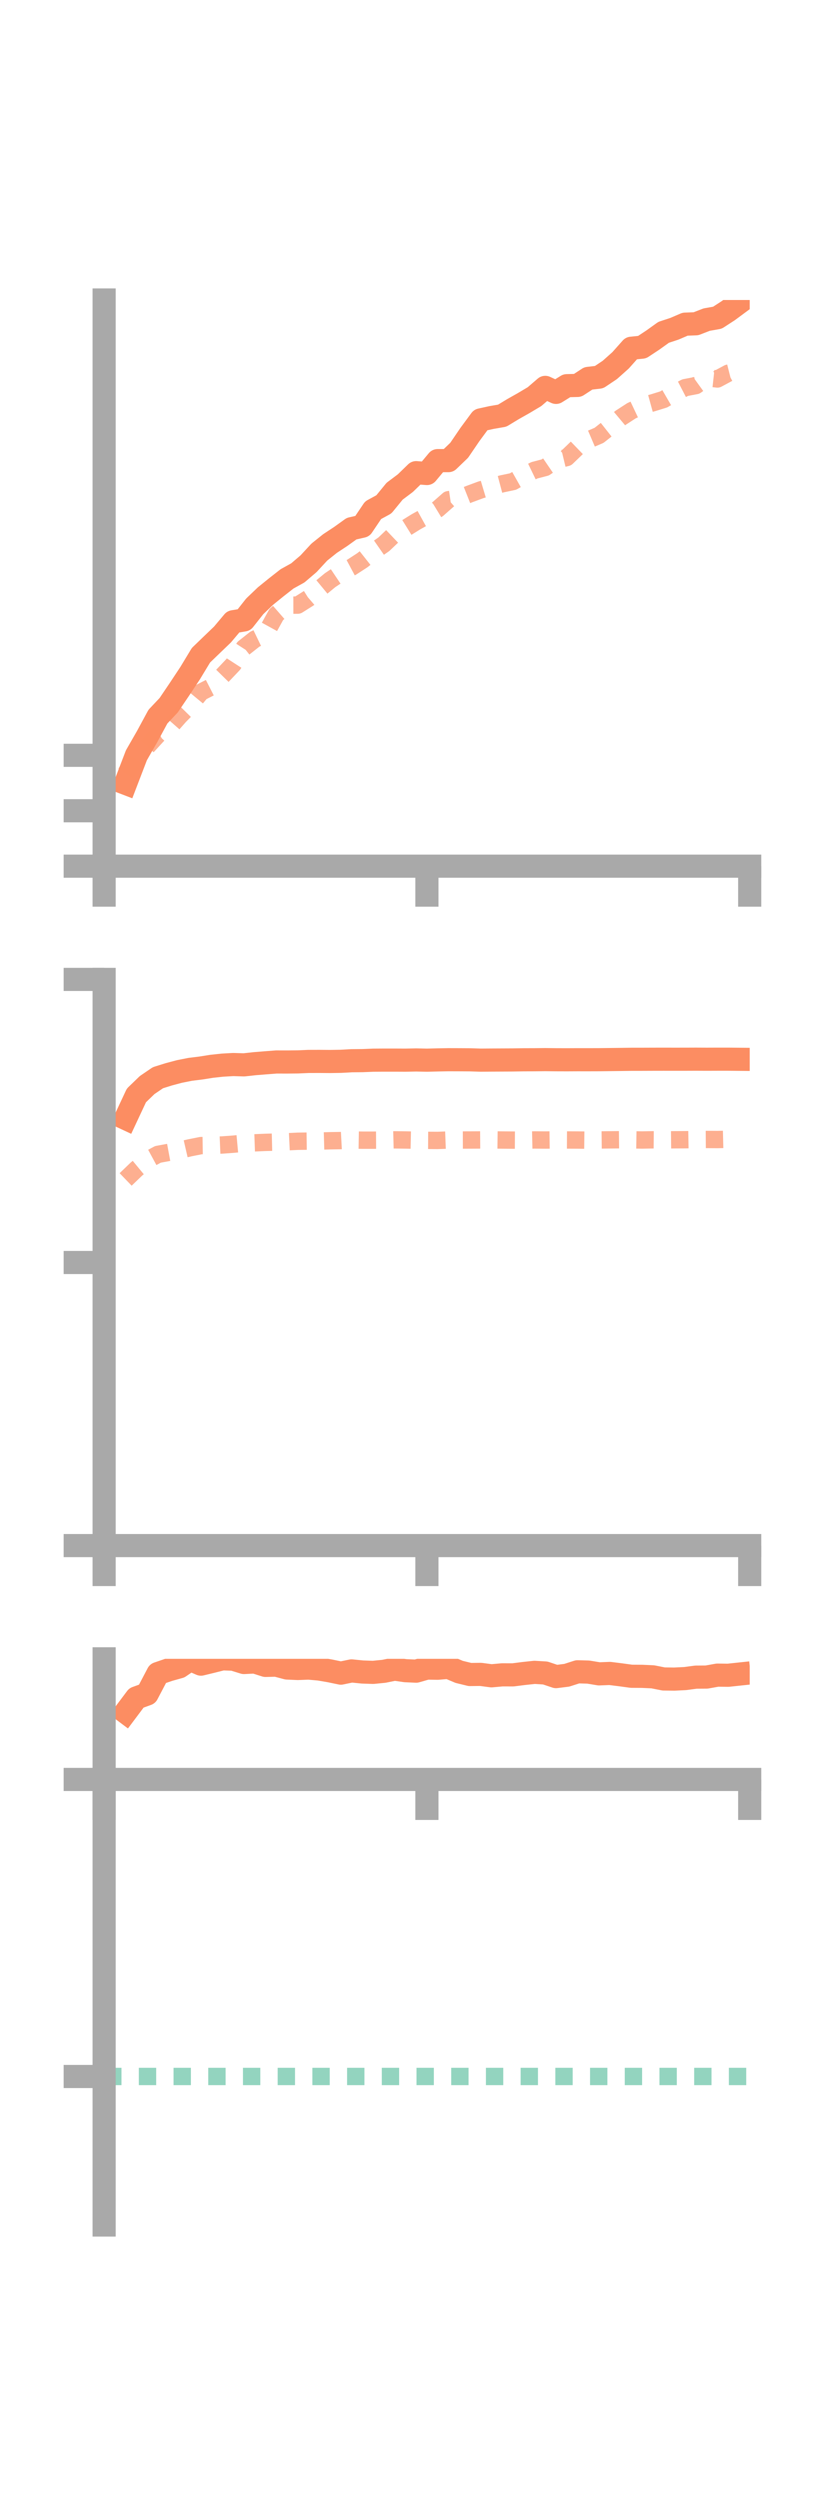 <?xml version="1.0" encoding="utf-8" standalone="no"?>
<!DOCTYPE svg PUBLIC "-//W3C//DTD SVG 1.1//EN"
  "http://www.w3.org/Graphics/SVG/1.1/DTD/svg11.dtd">
<!-- Created with matplotlib (https://matplotlib.org/) -->
<svg height="216pt" version="1.1" viewBox="0 0 72 216" width="72pt" xmlns="http://www.w3.org/2000/svg" xmlns:xlink="http://www.w3.org/1999/xlink">
 <defs>
  <style type="text/css">*{stroke-linecap:butt;stroke-linejoin:round;}</style>
 </defs>
 <g id="figure_1">
  <g id="patch_1">
   <path d="M 0 216 
L 72 216 
L 72 0 
L 0 0 
z
" style="fill:none;"/>
  </g>
  <g id="axes_1">
   <g id="patch_2">
    <path d="M 9 74.838 
L 64.8 74.838 
L 64.8 25.92 
L 9 25.92 
z
" style="fill:none;"/>
   </g>
   <g id="matplotlib.axis_1">
    <g id="xtick_1">
     <g id="line2d_1">
      <defs>
       <path d="M 0 0 
L 0 3.5 
" id="m54fe16d0ed" style="stroke:#a9a9a9;stroke-width:2;"/>
      </defs>
      <g>
       <use style="fill:#a9a9a9;stroke:#a9a9a9;stroke-width:2;" x="9" xlink:href="#m54fe16d0ed" y="74.838"/>
      </g>
     </g>
    </g>
    <g id="xtick_2">
     <g id="line2d_2">
      <g>
       <use style="fill:#a9a9a9;stroke:#a9a9a9;stroke-width:2;" x="36.9" xlink:href="#m54fe16d0ed" y="74.838"/>
      </g>
     </g>
    </g>
    <g id="xtick_3">
     <g id="line2d_3">
      <g>
       <use style="fill:#a9a9a9;stroke:#a9a9a9;stroke-width:2;" x="64.8" xlink:href="#m54fe16d0ed" y="74.838"/>
      </g>
     </g>
    </g>
   </g>
   <g id="matplotlib.axis_2">
    <g id="ytick_1">
     <g id="line2d_4">
      <defs>
       <path d="M 0 0 
L -3.5 0 
" id="m7a129f2579" style="stroke:#a9a9a9;stroke-width:2;"/>
      </defs>
      <g>
       <use style="fill:#a9a9a9;stroke:#a9a9a9;stroke-width:2;" x="9" xlink:href="#m7a129f2579" y="74.838"/>
      </g>
     </g>
    </g>
    <g id="ytick_2">
     <g id="line2d_5">
      <g>
       <use style="fill:#a9a9a9;stroke:#a9a9a9;stroke-width:2;" x="9" xlink:href="#m7a129f2579" y="70.049"/>
      </g>
     </g>
    </g>
    <g id="ytick_3">
     <g id="line2d_6">
      <g>
       <use style="fill:#a9a9a9;stroke:#a9a9a9;stroke-width:2;" x="9" xlink:href="#m7a129f2579" y="65.26"/>
      </g>
     </g>
    </g>
   </g>
   <g id="line2d_7">
    <path clip-path="url(#p3381d91fa9)" d="M 10.86 67.682 
L 11.79 65.257 
L 12.72 63.635 
L 13.65 61.918 
L 14.58 60.932 
L 15.51 59.556 
L 16.44 58.151 
L 17.37 56.613 
L 18.3 55.716 
L 19.23 54.823 
L 20.16 53.718 
L 21.09 53.563 
L 22.02 52.386 
L 22.95 51.497 
L 23.88 50.744 
L 24.81 50.015 
L 25.74 49.5 
L 26.67 48.707 
L 27.6 47.702 
L 28.53 46.958 
L 29.46 46.344 
L 30.39 45.676 
L 31.32 45.464 
L 32.25 44.083 
L 33.18 43.576 
L 34.11 42.439 
L 35.04 41.741 
L 35.97 40.838 
L 36.9 40.912 
L 37.83 39.797 
L 38.76 39.798 
L 39.69 38.904 
L 40.62 37.538 
L 41.55 36.278 
L 42.48 36.074 
L 43.41 35.913 
L 44.34 35.349 
L 45.27 34.824 
L 46.2 34.27 
L 47.13 33.47 
L 48.06 33.902 
L 48.99 33.324 
L 49.92 33.3 
L 50.85 32.693 
L 51.78 32.585 
L 52.71 31.963 
L 53.64 31.133 
L 54.57 30.088 
L 55.5 29.994 
L 56.43 29.38 
L 57.36 28.713 
L 58.29 28.407 
L 59.22 28.008 
L 60.15 27.975 
L 61.08 27.614 
L 62.01 27.45 
L 62.94 26.847 
L 63.87 26.159 
" style="fill:none;stroke:#fc8d62;stroke-linecap:square;stroke-width:2;"/>
   </g>
   <g id="line2d_8">
    <path clip-path="url(#p3381d91fa9)" d="M 10.86 66.822 
L 11.79 65.441 
L 12.72 64.498 
L 13.65 63.484 
L 14.58 62.936 
L 15.51 61.878 
L 16.44 60.93 
L 17.37 59.806 
L 18.3 59.331 
L 19.23 58.383 
L 20.16 57.403 
L 21.09 55.965 
L 22.02 55.23 
L 22.95 54.782 
L 23.88 53.095 
L 24.81 52.284 
L 25.74 52.283 
L 26.67 51.697 
L 27.6 50.897 
L 28.53 50.129 
L 29.46 49.505 
L 30.39 49.008 
L 31.32 48.404 
L 32.25 47.67 
L 33.18 47.022 
L 34.11 46.137 
L 35.04 45.651 
L 35.97 45.073 
L 36.9 44.559 
L 37.83 43.992 
L 38.76 43.175 
L 39.69 43.038 
L 40.62 42.67 
L 41.55 42.326 
L 42.48 42.048 
L 43.41 41.801 
L 44.34 41.605 
L 45.27 41.079 
L 46.2 40.63 
L 47.13 40.388 
L 48.06 39.754 
L 48.99 39.53 
L 49.92 38.634 
L 50.85 38.011 
L 51.78 37.613 
L 52.71 36.879 
L 53.64 36.099 
L 54.57 35.496 
L 55.5 35.057 
L 56.43 34.801 
L 57.36 34.513 
L 58.29 33.974 
L 59.22 33.492 
L 60.15 33.314 
L 61.08 32.641 
L 62.01 32.744 
L 62.94 32.245 
L 63.87 32.01 
" style="fill:none;stroke:#fc8d62;stroke-dasharray:1.5,1.5;stroke-dashoffset:0;stroke-opacity:0.7;stroke-width:1.5;"/>
   </g>
   <g id="patch_3">
    <path d="M 9 74.838 
L 9 25.92 
" style="fill:none;stroke:#a9a9a9;stroke-linecap:square;stroke-linejoin:miter;stroke-width:2;"/>
   </g>
   <g id="patch_4">
    <path d="M 64.8 74.838 
L 64.8 25.92 
" style="fill:none;"/>
   </g>
   <g id="patch_5">
    <path d="M 9 74.838 
L 64.8 74.838 
" style="fill:none;stroke:#a9a9a9;stroke-linecap:square;stroke-linejoin:miter;stroke-width:2;"/>
   </g>
   <g id="patch_6">
    <path d="M 9 25.92 
L 64.8 25.92 
" style="fill:none;"/>
   </g>
  </g>
  <g id="axes_2">
   <g id="patch_7">
    <path d="M 9 133.539 
L 64.8 133.539 
L 64.8 84.621 
L 9 84.621 
z
" style="fill:none;"/>
   </g>
   <g id="matplotlib.axis_3">
    <g id="xtick_4">
     <g id="line2d_9">
      <g>
       <use style="fill:#a9a9a9;stroke:#a9a9a9;stroke-width:2;" x="9" xlink:href="#m54fe16d0ed" y="133.539"/>
      </g>
     </g>
    </g>
    <g id="xtick_5">
     <g id="line2d_10">
      <g>
       <use style="fill:#a9a9a9;stroke:#a9a9a9;stroke-width:2;" x="36.9" xlink:href="#m54fe16d0ed" y="133.539"/>
      </g>
     </g>
    </g>
    <g id="xtick_6">
     <g id="line2d_11">
      <g>
       <use style="fill:#a9a9a9;stroke:#a9a9a9;stroke-width:2;" x="64.8" xlink:href="#m54fe16d0ed" y="133.539"/>
      </g>
     </g>
    </g>
   </g>
   <g id="matplotlib.axis_4">
    <g id="ytick_4">
     <g id="line2d_12">
      <g>
       <use style="fill:#a9a9a9;stroke:#a9a9a9;stroke-width:2;" x="9" xlink:href="#m7a129f2579" y="133.539"/>
      </g>
     </g>
    </g>
    <g id="ytick_5">
     <g id="line2d_13">
      <g>
       <use style="fill:#a9a9a9;stroke:#a9a9a9;stroke-width:2;" x="9" xlink:href="#m7a129f2579" y="109.08"/>
      </g>
     </g>
    </g>
    <g id="ytick_6">
     <g id="line2d_14">
      <g>
       <use style="fill:#a9a9a9;stroke:#a9a9a9;stroke-width:2;" x="9" xlink:href="#m7a129f2579" y="84.621"/>
      </g>
     </g>
    </g>
   </g>
   <g id="line2d_15">
    <path clip-path="url(#p706cb4e485)" d="M 10.86 96.634 
L 11.79 94.646 
L 12.72 93.748 
L 13.65 93.115 
L 14.58 92.824 
L 15.51 92.576 
L 16.44 92.391 
L 17.37 92.276 
L 18.3 92.128 
L 19.23 92.028 
L 20.16 91.976 
L 21.09 92.004 
L 22.02 91.902 
L 22.95 91.827 
L 23.88 91.755 
L 24.81 91.757 
L 25.74 91.748 
L 26.67 91.708 
L 27.6 91.705 
L 28.53 91.713 
L 29.46 91.698 
L 30.39 91.647 
L 31.32 91.638 
L 32.25 91.6 
L 33.18 91.593 
L 34.11 91.593 
L 35.04 91.598 
L 35.97 91.58 
L 36.9 91.599 
L 37.83 91.576 
L 38.76 91.559 
L 39.69 91.562 
L 40.62 91.568 
L 41.55 91.596 
L 42.48 91.589 
L 43.41 91.584 
L 44.34 91.579 
L 45.27 91.565 
L 46.2 91.562 
L 47.13 91.551 
L 48.06 91.562 
L 48.99 91.565 
L 49.92 91.56 
L 50.85 91.561 
L 51.78 91.558 
L 52.71 91.547 
L 53.64 91.536 
L 54.57 91.523 
L 55.5 91.522 
L 56.43 91.518 
L 57.36 91.516 
L 58.29 91.518 
L 59.22 91.517 
L 60.15 91.513 
L 61.08 91.518 
L 62.01 91.514 
L 62.94 91.514 
L 63.87 91.523 
" style="fill:none;stroke:#fc8d62;stroke-linecap:square;stroke-width:2;"/>
   </g>
   <g id="line2d_16">
    <path clip-path="url(#p706cb4e485)" d="M 10.86 101.904 
L 11.79 101.008 
L 12.72 100.24 
L 13.65 99.738 
L 14.58 99.566 
L 15.51 99.378 
L 16.44 99.164 
L 17.37 98.979 
L 18.3 98.965 
L 19.23 98.926 
L 20.16 98.858 
L 21.09 98.773 
L 22.02 98.741 
L 22.95 98.701 
L 23.88 98.678 
L 24.81 98.65 
L 25.74 98.605 
L 26.67 98.593 
L 27.6 98.588 
L 28.53 98.561 
L 29.46 98.546 
L 30.39 98.497 
L 31.32 98.512 
L 32.25 98.512 
L 33.18 98.507 
L 34.11 98.483 
L 35.04 98.494 
L 35.97 98.514 
L 36.9 98.527 
L 37.83 98.533 
L 38.76 98.498 
L 39.69 98.5 
L 40.62 98.497 
L 41.55 98.491 
L 42.48 98.486 
L 43.41 98.498 
L 44.34 98.506 
L 45.27 98.511 
L 46.2 98.491 
L 47.13 98.5 
L 48.06 98.489 
L 48.99 98.494 
L 49.92 98.499 
L 50.85 98.509 
L 51.78 98.493 
L 52.71 98.483 
L 53.64 98.473 
L 54.57 98.481 
L 55.5 98.496 
L 56.43 98.479 
L 57.36 98.487 
L 58.29 98.477 
L 59.22 98.472 
L 60.15 98.457 
L 61.08 98.45 
L 62.01 98.457 
L 62.94 98.434 
L 63.87 98.425 
" style="fill:none;stroke:#fc8d62;stroke-dasharray:1.5,1.5;stroke-dashoffset:0;stroke-opacity:0.7;stroke-width:1.5;"/>
   </g>
   <g id="patch_8">
    <path d="M 9 133.539 
L 9 84.621 
" style="fill:none;stroke:#a9a9a9;stroke-linecap:square;stroke-linejoin:miter;stroke-width:2;"/>
   </g>
   <g id="patch_9">
    <path d="M 64.8 133.539 
L 64.8 84.621 
" style="fill:none;"/>
   </g>
   <g id="patch_10">
    <path d="M 9 133.539 
L 64.8 133.539 
" style="fill:none;stroke:#a9a9a9;stroke-linecap:square;stroke-linejoin:miter;stroke-width:2;"/>
   </g>
   <g id="patch_11">
    <path d="M 9 84.621 
L 64.8 84.621 
" style="fill:none;"/>
   </g>
  </g>
  <g id="axes_3">
   <g id="patch_12">
    <path d="M 9 192.24 
L 64.8 192.24 
L 64.8 143.322 
L 9 143.322 
z
" style="fill:none;"/>
   </g>
   <g id="matplotlib.axis_5">
    <g id="xtick_7">
     <g id="line2d_17">
      <g>
       <use style="fill:#a9a9a9;stroke:#a9a9a9;stroke-width:2;" x="9" xlink:href="#m54fe16d0ed" y="153.744"/>
      </g>
     </g>
    </g>
    <g id="xtick_8">
     <g id="line2d_18">
      <g>
       <use style="fill:#a9a9a9;stroke:#a9a9a9;stroke-width:2;" x="36.9" xlink:href="#m54fe16d0ed" y="153.744"/>
      </g>
     </g>
    </g>
    <g id="xtick_9">
     <g id="line2d_19">
      <g>
       <use style="fill:#a9a9a9;stroke:#a9a9a9;stroke-width:2;" x="64.8" xlink:href="#m54fe16d0ed" y="153.744"/>
      </g>
     </g>
    </g>
   </g>
   <g id="matplotlib.axis_6">
    <g id="ytick_7">
     <g id="line2d_20">
      <g>
       <use style="fill:#a9a9a9;stroke:#a9a9a9;stroke-width:2;" x="9" xlink:href="#m7a129f2579" y="153.744"/>
      </g>
     </g>
    </g>
    <g id="ytick_8">
     <g id="line2d_21">
      <g>
       <use style="fill:#a9a9a9;stroke:#a9a9a9;stroke-width:2;" x="9" xlink:href="#m7a129f2579" y="179.408"/>
      </g>
     </g>
    </g>
   </g>
   <g id="line2d_22">
    <path clip-path="url(#pd2174b533d)" d="M 10.86 147.939 
L 11.79 146.7 
L 12.72 146.362 
L 13.65 144.593 
L 14.58 144.274 
L 15.51 144.013 
L 16.44 143.378 
L 17.37 143.782 
L 18.3 143.557 
L 19.23 143.322 
L 20.16 143.354 
L 21.09 143.642 
L 22.02 143.593 
L 22.95 143.891 
L 23.88 143.869 
L 24.81 144.116 
L 25.74 144.158 
L 26.67 144.122 
L 27.6 144.205 
L 28.53 144.365 
L 29.46 144.559 
L 30.39 144.367 
L 31.32 144.461 
L 32.25 144.493 
L 33.18 144.401 
L 34.11 144.213 
L 35.04 144.347 
L 35.97 144.388 
L 36.9 144.121 
L 37.83 144.136 
L 38.76 144.059 
L 39.69 144.451 
L 40.62 144.678 
L 41.55 144.667 
L 42.48 144.79 
L 43.41 144.706 
L 44.34 144.709 
L 45.27 144.591 
L 46.2 144.491 
L 47.13 144.547 
L 48.06 144.859 
L 48.99 144.742 
L 49.92 144.443 
L 50.85 144.468 
L 51.78 144.622 
L 52.71 144.586 
L 53.64 144.702 
L 54.57 144.829 
L 55.5 144.835 
L 56.43 144.878 
L 57.36 145.063 
L 58.29 145.074 
L 59.22 145.029 
L 60.15 144.905 
L 61.08 144.898 
L 62.01 144.731 
L 62.94 144.742 
L 63.87 144.643 
" style="fill:none;stroke:#fc8d62;stroke-linecap:square;stroke-width:2;"/>
   </g>
   <g id="line2d_23">
    <path clip-path="url(#pd2174b533d)" d="M 10.86 153.74 
L 11.79 153.743 
L 12.72 153.744 
L 13.65 153.744 
L 14.58 153.744 
L 15.51 153.744 
L 16.44 153.744 
L 17.37 153.744 
L 18.3 153.744 
L 19.23 153.744 
L 20.16 153.744 
L 21.09 153.744 
L 22.02 153.744 
L 22.95 153.744 
L 23.88 153.744 
L 24.81 153.744 
L 25.74 153.744 
L 26.67 153.744 
L 27.6 153.744 
L 28.53 153.744 
L 29.46 153.744 
L 30.39 153.744 
L 31.32 153.744 
L 32.25 153.744 
L 33.18 153.747 
L 34.11 153.744 
L 35.04 153.744 
L 35.97 153.745 
L 36.9 153.746 
L 37.83 153.744 
L 38.76 153.744 
L 39.69 153.745 
L 40.62 153.745 
L 41.55 153.745 
L 42.48 153.745 
L 43.41 153.744 
L 44.34 153.745 
L 45.27 153.744 
L 46.2 153.744 
L 47.13 153.744 
L 48.06 153.744 
L 48.99 153.744 
L 49.92 153.744 
L 50.85 153.745 
L 51.78 153.744 
L 52.71 153.744 
L 53.64 153.744 
L 54.57 153.744 
L 55.5 153.745 
L 56.43 153.744 
L 57.36 153.744 
L 58.29 153.744 
L 59.22 153.745 
L 60.15 153.744 
L 61.08 153.744 
L 62.01 153.744 
L 62.94 153.744 
L 63.87 153.744 
" style="fill:none;stroke:#fc8d62;stroke-dasharray:1.5,1.5;stroke-dashoffset:0;stroke-opacity:0.7;stroke-width:1.5;"/>
   </g>
   <g id="line2d_24">
    <path clip-path="url(#pd2174b533d)" d="M 9 179.408 
L 64.8 179.408 
" style="fill:none;stroke:#66c2a5;stroke-dasharray:1.5,1.5;stroke-dashoffset:0;stroke-opacity:0.7;stroke-width:1.5;"/>
   </g>
   <g id="patch_13">
    <path d="M 9 192.24 
L 9 143.322 
" style="fill:none;stroke:#a9a9a9;stroke-linecap:square;stroke-linejoin:miter;stroke-width:2;"/>
   </g>
   <g id="patch_14">
    <path d="M 64.8 192.24 
L 64.8 143.322 
" style="fill:none;"/>
   </g>
   <g id="patch_15">
    <path d="M 9 153.744 
L 64.8 153.744 
" style="fill:none;stroke:#a9a9a9;stroke-linecap:square;stroke-linejoin:miter;stroke-width:2;"/>
   </g>
   <g id="patch_16">
    <path d="M 9 143.322 
L 64.8 143.322 
" style="fill:none;"/>
   </g>
  </g>
 </g>
 <defs>
  <clipPath id="p3381d91fa9">
   <rect height="48.918" width="55.8" x="9" y="25.92"/>
  </clipPath>
  <clipPath id="p706cb4e485">
   <rect height="48.918" width="55.8" x="9" y="84.621"/>
  </clipPath>
  <clipPath id="pd2174b533d">
   <rect height="48.918" width="55.8" x="9" y="143.322"/>
  </clipPath>
 </defs>
</svg>
